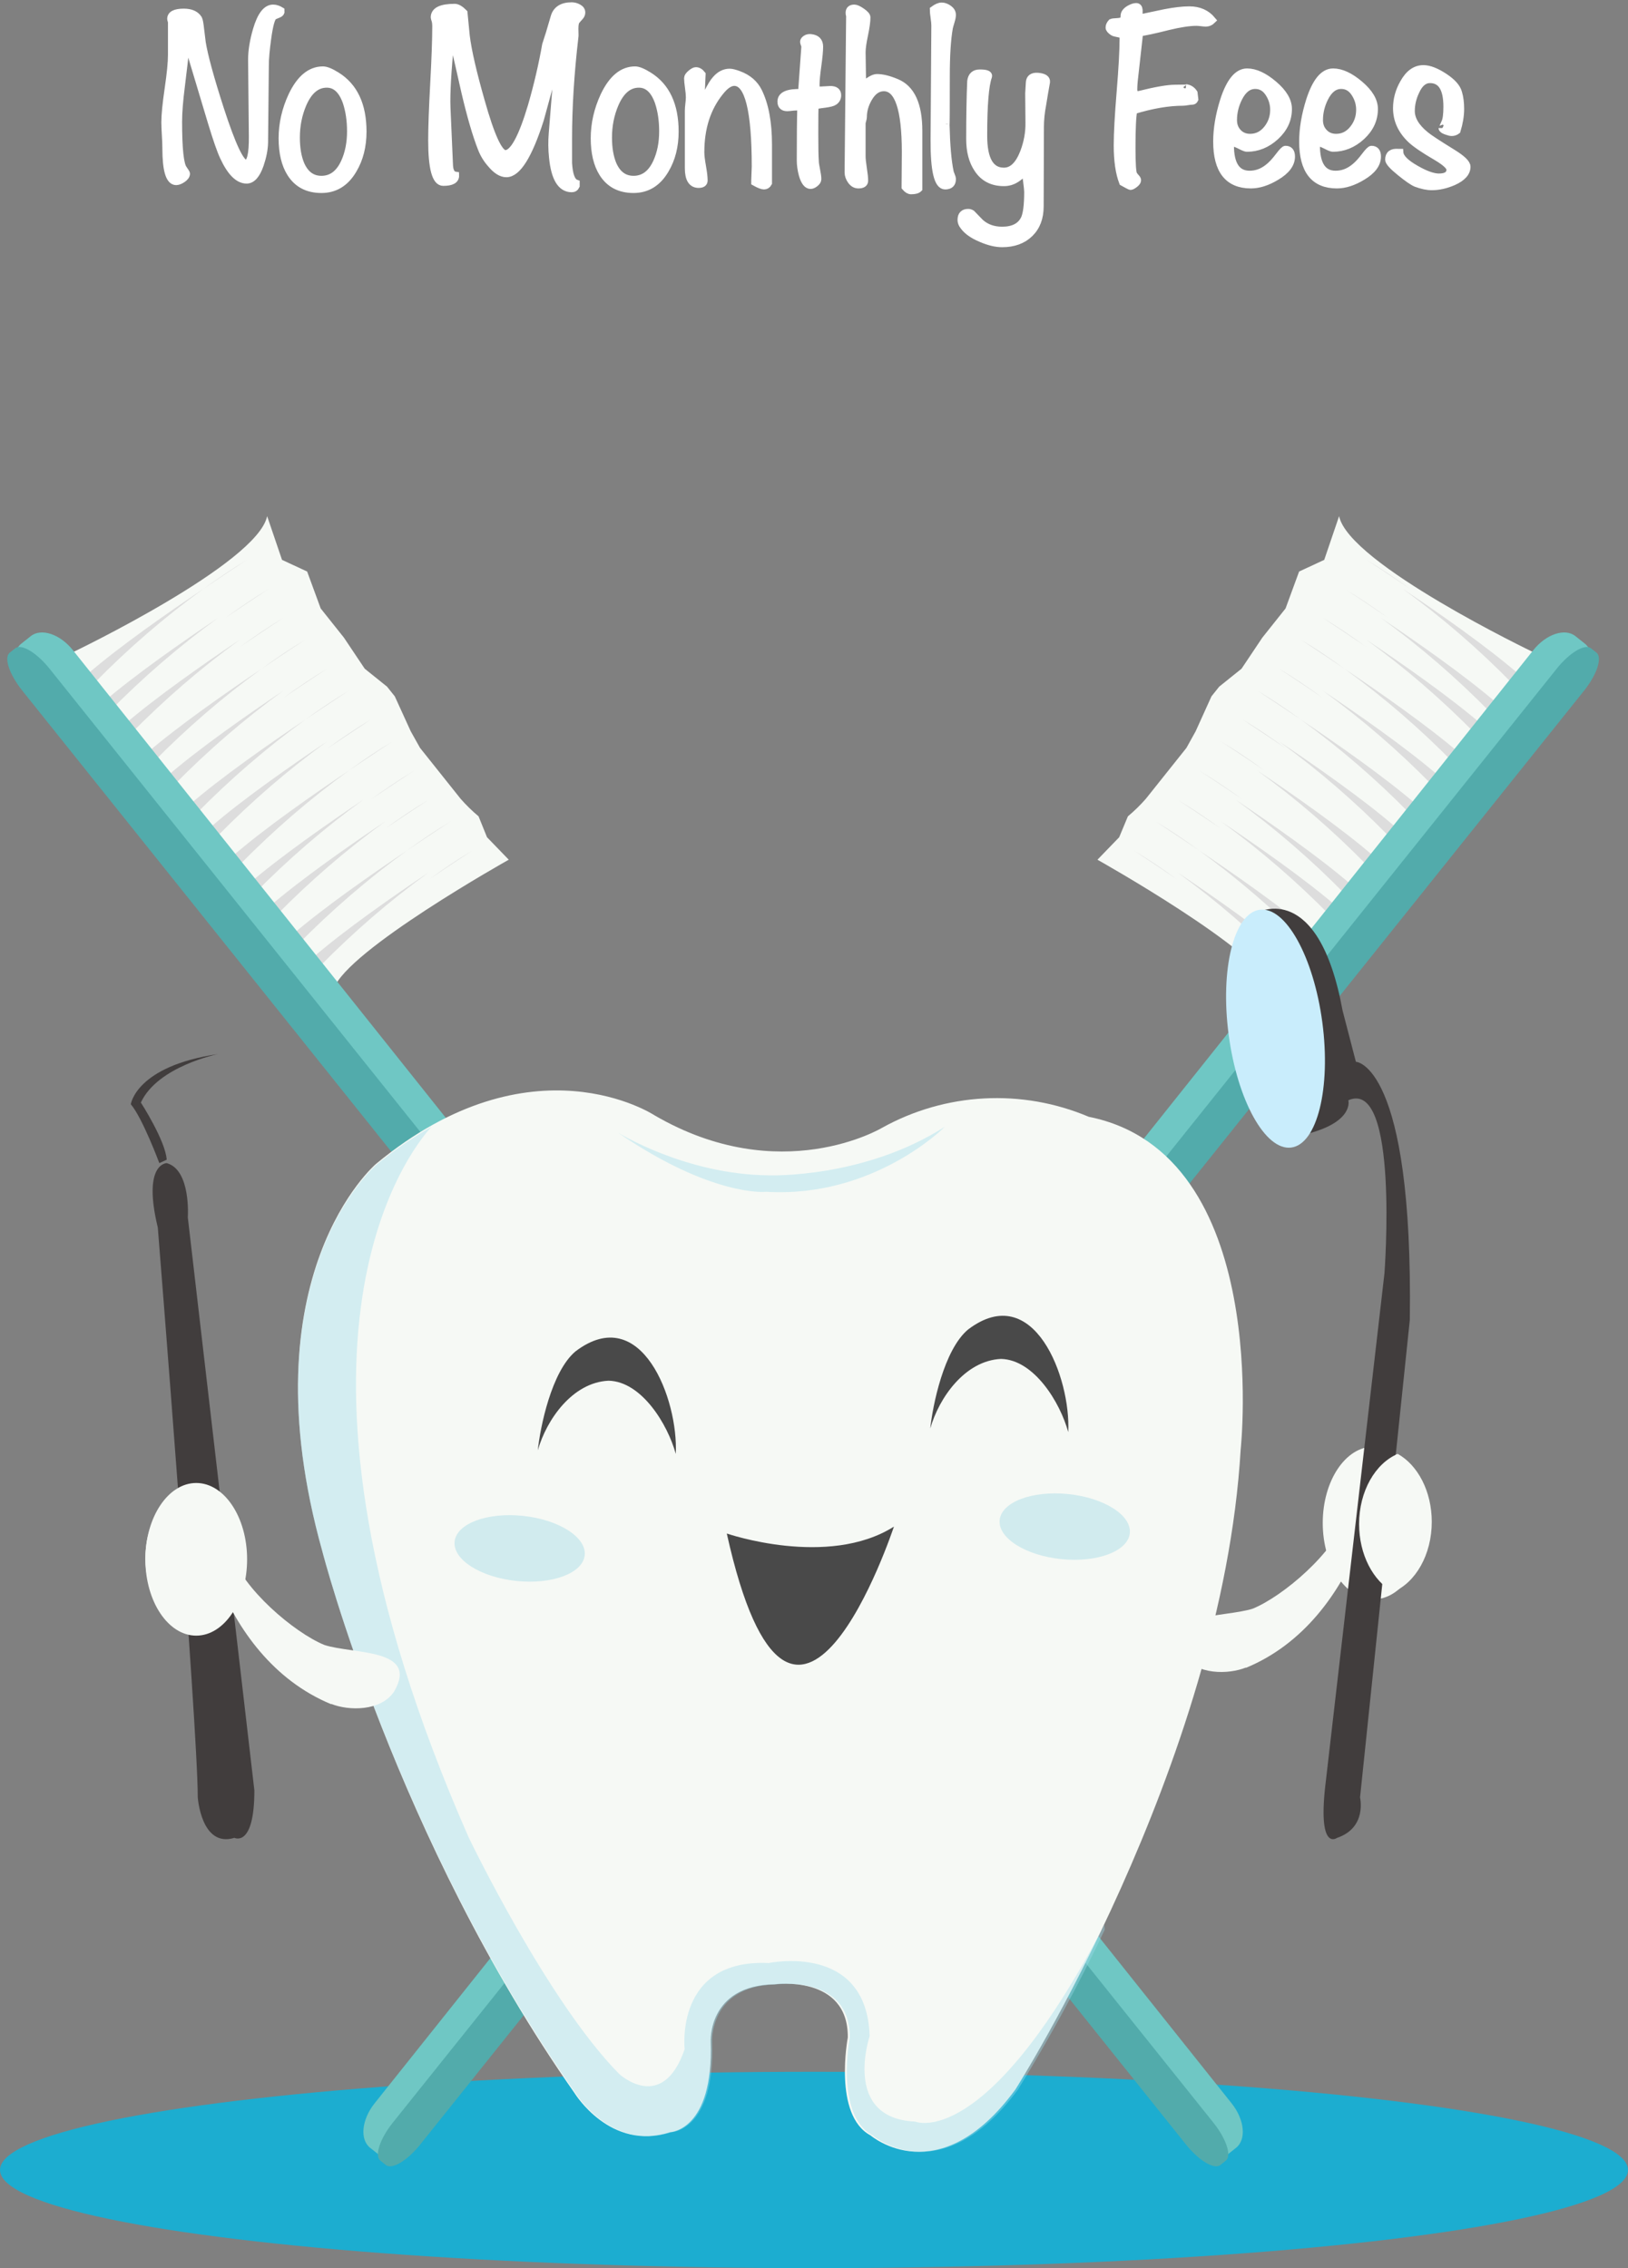 <?xml version="1.0" encoding="UTF-8"?>
<svg width="224px" height="312px" viewBox="0 0 224 312" version="1.1" xmlns="http://www.w3.org/2000/svg" xmlns:xlink="http://www.w3.org/1999/xlink">
    <rect x="0" y="0" width="224" height="312" fill="#808080" stroke="none"/>
    <!-- Generator: Sketch 46.2 (44496) - http://www.bohemiancoding.com/sketch -->
    <title>Group 39</title>
    <desc>Created with Sketch.</desc>
    <defs></defs>
    <g id="Page-1" stroke="none" stroke-width="1" fill="none" fill-rule="evenodd">
        <g id="Artboard-3">
            <g id="Group-39">
                <ellipse id="Oval-2" fill="#1CADD0" cx="112" cy="298.5" rx="112" ry="13.5"></ellipse>
                <g id="Group-37" transform="translate(1, 0)">
                    <path d="M37.66,1.48 C37.683,1.69 37.578,1.842 37.345,1.935 C37.112,2.028 36.89,2.122 36.68,2.215 C36.353,2.402 36.062,3.452 35.805,5.365 C35.595,6.882 35.49,8.095 35.49,9.005 L35.385,19.61 C35.362,20.543 35.163,21.558 34.79,22.655 C34.3,24.055 33.682,24.755 32.935,24.755 C31.792,24.755 30.73,23.693 29.75,21.57 C29.353,20.73 28.799,19.138 28.087,16.793 C27.376,14.447 26.32,10.93 24.92,6.24 C24.663,6.287 24.523,6.52 24.5,6.94 C24.453,7.57 24.267,9.203 23.94,11.84 C23.683,13.847 23.555,15.48 23.555,16.74 C23.555,20.497 23.788,22.667 24.255,23.25 C24.512,23.623 24.64,23.833 24.64,23.88 C24.64,24.137 24.471,24.382 24.133,24.615 C23.794,24.848 23.497,24.965 23.24,24.965 C22.307,24.965 21.84,23.437 21.84,20.38 C21.84,19.96 21.817,19.365 21.77,18.595 C21.723,17.825 21.7,17.23 21.7,16.81 C21.7,15.807 21.852,14.273 22.155,12.207 C22.458,10.142 22.61,8.597 22.61,7.57 L22.61,3.055 C22.61,3.008 22.593,2.933 22.558,2.828 C22.522,2.722 22.505,2.647 22.505,2.6 C22.505,1.993 23.1,1.69 24.29,1.69 C25.27,1.69 25.947,1.993 26.32,2.6 C26.413,2.763 26.507,3.277 26.6,4.14 C26.67,4.7 26.74,5.272 26.81,5.855 C27.113,7.722 27.953,10.79 29.33,15.06 C30.94,20.007 32.107,22.48 32.83,22.48 C33.46,22.48 33.763,21.232 33.74,18.735 L33.635,8.235 C33.635,6.998 33.857,5.622 34.3,4.105 C34.883,2.122 35.642,1.13 36.575,1.13 C36.925,1.13 37.287,1.247 37.66,1.48 Z M48.93,18.105 C48.93,20.112 48.487,21.862 47.6,23.355 C46.55,25.152 45.092,26.05 43.225,26.05 C41.335,26.05 39.923,25.315 38.99,23.845 C38.22,22.632 37.835,21.022 37.835,19.015 C37.835,17.032 38.278,15.083 39.165,13.17 C40.285,10.813 41.708,9.635 43.435,9.635 C43.878,9.635 44.508,9.892 45.325,10.405 C47.728,11.898 48.93,14.465 48.93,18.105 Z M47.25,18.07 C47.25,16.577 47.052,15.235 46.655,14.045 C46.072,12.388 45.173,11.56 43.96,11.56 C42.56,11.56 41.463,12.482 40.67,14.325 C40.063,15.748 39.76,17.277 39.76,18.91 C39.76,20.38 39.97,21.617 40.39,22.62 C40.997,23.997 41.942,24.685 43.225,24.685 C44.625,24.685 45.687,23.892 46.41,22.305 C46.97,21.068 47.25,19.657 47.25,18.07 Z M79.03,1.725 C79.03,1.935 78.943,2.133 78.767,2.32 C78.592,2.507 78.435,2.687 78.295,2.862 C78.155,3.038 78.085,3.393 78.085,3.93 C78.108,4.677 78.108,5.062 78.085,5.085 C77.502,10.078 77.21,14.745 77.21,19.085 L77.21,22.41 C77.303,24.067 77.653,25 78.26,25.21 L78.26,25.56 C78.143,25.817 77.945,25.945 77.665,25.945 C76.195,25.945 75.32,24.51 75.04,21.64 C74.923,20.543 74.912,19.435 75.005,18.315 L75.915,7.01 L73.325,16.46 C71.738,21.407 70.187,23.88 68.67,23.88 C67.993,23.88 67.293,23.448 66.57,22.585 C65.987,21.932 65.543,21.208 65.24,20.415 C64.517,18.572 63.77,16.017 63,12.75 C62.417,10.137 61.822,7.535 61.215,4.945 L61.005,5.47 C60.585,9.787 60.41,12.878 60.48,14.745 L60.83,22.76 C60.877,23.6 61.157,24.055 61.67,24.125 C61.693,24.755 61.133,25.07 59.99,25.07 C58.94,25.07 58.415,23.145 58.415,19.295 C58.415,17.545 58.508,14.938 58.695,11.473 C58.882,8.007 58.975,5.4 58.975,3.65 C58.975,3.277 58.94,2.985 58.87,2.775 C58.8,2.565 58.765,2.437 58.765,2.39 C58.765,1.48 59.698,1.025 61.565,1.025 C61.915,1.025 62.335,1.27 62.825,1.76 C62.895,2.483 63,3.557 63.14,4.98 C63.397,7.033 64.085,10.02 65.205,13.94 C66.558,18.747 67.667,21.15 68.53,21.15 C69.627,21.15 70.828,18.957 72.135,14.57 C72.952,11.747 73.605,8.947 74.095,6.17 C74.398,5.283 74.783,4.023 75.25,2.39 C75.53,1.34 76.335,0.815 77.665,0.815 C77.968,0.815 78.272,0.897 78.575,1.06 C78.878,1.223 79.03,1.445 79.03,1.725 Z M91.875,18.105 C91.875,20.112 91.432,21.862 90.545,23.355 C89.495,25.152 88.037,26.05 86.17,26.05 C84.28,26.05 82.868,25.315 81.935,23.845 C81.165,22.632 80.78,21.022 80.78,19.015 C80.78,17.032 81.223,15.083 82.11,13.17 C83.23,10.813 84.653,9.635 86.38,9.635 C86.823,9.635 87.453,9.892 88.27,10.405 C90.673,11.898 91.875,14.465 91.875,18.105 Z M90.195,18.07 C90.195,16.577 89.997,15.235 89.6,14.045 C89.017,12.388 88.118,11.56 86.905,11.56 C85.505,11.56 84.408,12.482 83.615,14.325 C83.008,15.748 82.705,17.277 82.705,18.91 C82.705,20.38 82.915,21.617 83.335,22.62 C83.942,23.997 84.887,24.685 86.17,24.685 C87.57,24.685 88.632,23.892 89.355,22.305 C89.915,21.068 90.195,19.657 90.195,18.07 Z M104.72,25.175 C104.58,25.432 104.382,25.56 104.125,25.56 C103.868,25.56 103.448,25.397 102.865,25.07 L102.865,24.79 C102.865,24.58 102.877,24.265 102.9,23.845 C102.923,23.425 102.935,23.122 102.935,22.935 C102.935,15.188 101.967,11.315 100.03,11.315 C99.423,11.315 98.77,11.758 98.07,12.645 C96.297,14.838 95.41,17.603 95.41,20.94 C95.41,21.383 95.486,22.031 95.638,22.883 C95.789,23.734 95.865,24.382 95.865,24.825 C95.865,25.175 95.62,25.35 95.13,25.35 C94.197,25.35 93.73,24.615 93.73,23.145 L93.73,15.2 C93.73,14.99 93.753,14.687 93.8,14.29 C93.847,13.893 93.87,13.59 93.87,13.38 C93.87,13.077 93.829,12.633 93.748,12.05 C93.666,11.467 93.625,11.035 93.625,10.755 C93.625,10.568 93.771,10.353 94.062,10.107 C94.354,9.862 94.582,9.74 94.745,9.74 C95.048,9.74 95.328,9.903 95.585,10.23 C95.515,11.747 95.48,12.633 95.48,12.89 C95.48,13.24 95.492,13.578 95.515,13.905 C95.725,13.835 96.005,13.45 96.355,12.75 C96.798,11.863 97.172,11.257 97.475,10.93 C98.035,10.277 98.677,9.95 99.4,9.95 C99.68,9.95 100.1,10.055 100.66,10.265 C101.92,10.732 102.818,11.502 103.355,12.575 C104.265,14.418 104.72,16.857 104.72,19.89 L104.72,25.175 Z M113.785,13.975 C113.598,14.115 113.155,14.232 112.455,14.325 C111.685,14.418 111.242,14.5 111.125,14.57 C111.102,14.827 111.09,16.122 111.09,18.455 C111.09,20.275 111.113,21.5 111.16,22.13 C111.16,22.387 111.218,22.795 111.335,23.355 C111.452,23.915 111.51,24.347 111.51,24.65 C111.51,24.837 111.393,25.023 111.16,25.21 C110.927,25.397 110.717,25.49 110.53,25.49 C110.063,25.49 109.69,25.012 109.41,24.055 C109.223,23.355 109.13,22.69 109.13,22.06 C109.13,18.77 109.153,16.343 109.2,14.78 C109.06,14.663 108.523,14.663 107.59,14.78 C106.843,14.873 106.47,14.605 106.47,13.975 C106.47,13.088 107.415,12.68 109.305,12.75 L109.76,6.415 C109.76,6.345 109.731,6.234 109.672,6.082 C109.614,5.931 109.585,5.82 109.585,5.75 C109.585,5.61 109.678,5.476 109.865,5.348 C110.052,5.219 110.273,5.167 110.53,5.19 C111.347,5.26 111.755,5.668 111.755,6.415 C111.755,6.998 111.673,7.873 111.51,9.04 C111.347,10.207 111.265,11.07 111.265,11.63 C111.265,11.91 111.288,12.178 111.335,12.435 L113.26,12.33 C113.913,12.33 114.24,12.587 114.24,13.1 C114.24,13.473 114.088,13.765 113.785,13.975 Z M125.405,25.945 C125.218,26.132 124.868,26.225 124.355,26.225 C124.098,26.225 123.83,26.062 123.55,25.735 C123.573,23.728 123.585,22.13 123.585,20.94 C123.585,15.013 122.593,12.05 120.61,12.05 C119.77,12.05 119.07,12.54 118.51,13.52 C118.02,14.36 117.775,15.223 117.775,16.11 C117.775,16.203 117.746,16.349 117.688,16.547 C117.629,16.746 117.6,16.892 117.6,16.985 L117.6,21.465 C117.6,21.862 117.658,22.433 117.775,23.18 C117.892,23.927 117.95,24.487 117.95,24.86 C117.95,25.233 117.67,25.42 117.11,25.42 C116.713,25.42 116.381,25.233 116.112,24.86 C115.844,24.487 115.71,24.102 115.71,23.705 L115.92,2.18 C115.873,2.04 115.85,1.9 115.85,1.76 C115.85,1.34 116.083,1.13 116.55,1.13 C116.783,1.13 117.127,1.287 117.582,1.603 C118.038,1.918 118.265,2.18 118.265,2.39 C118.265,2.95 118.154,3.755 117.933,4.805 C117.711,5.855 117.6,6.648 117.6,7.185 C117.6,7.232 117.623,8.783 117.67,11.84 C118.533,11.07 119.198,10.685 119.665,10.685 C120.412,10.685 121.31,10.907 122.36,11.35 C124.39,12.19 125.405,14.407 125.405,18 L125.405,25.945 Z M130.025,24.65 C130.025,25.257 129.698,25.56 129.045,25.56 C128.018,25.56 127.517,23.448 127.54,19.225 L127.645,3.51 C127.645,3.253 127.61,2.886 127.54,2.408 C127.47,1.929 127.435,1.573 127.435,1.34 C127.878,1.013 128.252,0.85 128.555,0.85 C128.882,0.85 129.208,0.967 129.535,1.2 C129.862,1.433 130.025,1.713 130.025,2.04 C130.025,2.273 129.967,2.577 129.85,2.95 C129.71,3.417 129.628,3.708 129.605,3.825 C129.325,5.412 129.185,7.628 129.185,10.475 C129.185,15.072 129.173,17.288 129.15,17.125 C129.22,19.995 129.407,22.153 129.71,23.6 C129.71,23.67 129.762,23.827 129.868,24.073 C129.973,24.318 130.025,24.51 130.025,24.65 Z M142.975,11.28 C142.788,12.307 142.613,13.333 142.45,14.36 C142.24,15.457 142.135,16.483 142.135,17.44 L142.1,28.395 C142.1,29.958 141.628,31.201 140.683,32.123 C139.737,33.044 138.472,33.505 136.885,33.505 C136.022,33.505 135.053,33.272 133.98,32.805 C132.743,32.292 131.892,31.65 131.425,30.88 C131.308,30.67 131.25,30.46 131.25,30.25 C131.25,29.573 131.577,29.235 132.23,29.235 C132.37,29.235 132.522,29.282 132.685,29.375 C133.082,29.795 133.478,30.203 133.875,30.6 C134.668,31.323 135.672,31.685 136.885,31.685 C138.425,31.685 139.452,31.148 139.965,30.075 C140.268,29.398 140.42,28.173 140.42,26.4 C140.42,26.167 140.373,25.7 140.28,25 C140.187,24.417 140.163,23.903 140.21,23.46 C139.557,24.067 139.09,24.452 138.81,24.615 C138.297,24.942 137.737,25.105 137.13,25.105 C135.543,25.105 134.342,24.487 133.525,23.25 C132.802,22.177 132.44,20.812 132.44,19.155 C132.44,16.005 132.487,13.345 132.58,11.175 C132.673,10.428 133.082,10.055 133.805,10.055 C134.692,10.055 135.088,10.207 134.995,10.51 C134.552,11.723 134.33,14.442 134.33,18.665 C134.33,21.932 135.263,23.565 137.13,23.565 C138.273,23.565 139.183,22.69 139.86,20.94 C140.373,19.587 140.618,18.222 140.595,16.845 L140.56,12.855 C140.583,12.458 140.613,11.957 140.648,11.35 C140.683,10.743 141.062,10.463 141.785,10.51 C142.625,10.58 143.022,10.837 142.975,11.28 Z M165.795,2.775 C165.538,3.032 165.247,3.16 164.92,3.16 C164.78,3.16 164.57,3.143 164.29,3.107 C164.01,3.072 163.788,3.055 163.625,3.055 C162.645,3.055 161.338,3.253 159.705,3.65 C157.768,4.14 156.462,4.42 155.785,4.49 L155.05,11.07 C155.003,11.537 154.98,11.933 154.98,12.26 C154.98,12.773 155.155,13.03 155.505,13.03 C155.598,13.03 155.703,13.018 155.82,12.995 C158.06,12.435 159.682,12.155 160.685,12.155 C162.132,12.155 162.622,12.132 162.155,12.085 C162.622,12.132 162.995,12.365 163.275,12.785 L163.38,13.66 C163.31,13.823 163.193,13.905 163.03,13.905 C162.867,13.905 162.651,13.928 162.382,13.975 C162.114,14.022 161.91,14.045 161.77,14.045 C159.763,14.045 157.5,14.43 154.98,15.2 C154.817,15.97 154.735,17.685 154.735,20.345 C154.735,22.538 154.817,23.763 154.98,24.02 C155.073,24.16 155.184,24.3 155.312,24.44 C155.441,24.58 155.505,24.697 155.505,24.79 C155.505,24.953 155.377,25.134 155.12,25.332 C154.863,25.531 154.665,25.63 154.525,25.63 C154.502,25.63 154.152,25.443 153.475,25.07 C152.985,23.787 152.74,22.095 152.74,19.995 C152.74,18.338 152.874,15.883 153.143,12.627 C153.411,9.372 153.545,6.917 153.545,5.26 C153.545,4.91 153.382,4.712 153.055,4.665 C152.542,4.572 152.238,4.49 152.145,4.42 C151.795,4.187 151.62,3.977 151.62,3.79 C151.62,3.557 151.725,3.323 151.935,3.09 C152.028,3.043 152.32,3.008 152.81,2.985 C153.207,2.962 153.475,2.868 153.615,2.705 C153.662,2.518 153.685,2.343 153.685,2.18 C153.685,1.83 153.918,1.515 154.385,1.235 C154.758,1.025 155.073,0.92 155.33,0.92 C155.563,0.92 155.692,1.072 155.715,1.375 L155.715,2.11 C155.762,2.273 155.843,2.39 155.96,2.46 C157.057,2.227 158.165,1.993 159.285,1.76 C160.615,1.503 161.735,1.375 162.645,1.375 C163.975,1.375 165.025,1.842 165.795,2.775 Z M176.68,21.535 C176.68,22.562 175.992,23.483 174.615,24.3 C173.378,25.047 172.212,25.42 171.115,25.42 C167.988,25.42 166.425,23.437 166.425,19.47 C166.425,17.72 166.74,15.842 167.37,13.835 C168.21,11.222 169.283,9.915 170.59,9.915 C171.71,9.915 172.935,10.481 174.265,11.613 C175.595,12.744 176.26,13.87 176.26,14.99 C176.26,16.437 175.677,17.697 174.51,18.77 C173.343,19.843 172.025,20.38 170.555,20.38 C170.415,20.38 170.118,20.263 169.662,20.03 C169.207,19.797 168.898,19.68 168.735,19.68 C168.432,19.68 168.28,19.773 168.28,19.96 C168.28,22.643 169.167,23.985 170.94,23.985 C171.85,23.985 172.69,23.682 173.46,23.075 C173.927,22.725 174.44,22.177 175,21.43 C175.443,20.847 175.735,20.555 175.875,20.555 C176.412,20.555 176.68,20.882 176.68,21.535 Z M174.265,15.095 C174.265,14.278 174.032,13.514 173.565,12.803 C173.098,12.091 172.48,11.735 171.71,11.735 C170.777,11.735 170.018,12.318 169.435,13.485 C168.945,14.465 168.7,15.48 168.7,16.53 C168.7,17.207 168.916,17.772 169.347,18.227 C169.779,18.683 170.333,18.91 171.01,18.91 C171.967,18.91 172.76,18.502 173.39,17.685 C173.973,16.938 174.265,16.075 174.265,15.095 Z M188.51,21.535 C188.51,22.562 187.822,23.483 186.445,24.3 C185.208,25.047 184.042,25.42 182.945,25.42 C179.818,25.42 178.255,23.437 178.255,19.47 C178.255,17.72 178.57,15.842 179.2,13.835 C180.04,11.222 181.113,9.915 182.42,9.915 C183.54,9.915 184.765,10.481 186.095,11.613 C187.425,12.744 188.09,13.87 188.09,14.99 C188.09,16.437 187.507,17.697 186.34,18.77 C185.173,19.843 183.855,20.38 182.385,20.38 C182.245,20.38 181.948,20.263 181.493,20.03 C181.037,19.797 180.728,19.68 180.565,19.68 C180.262,19.68 180.11,19.773 180.11,19.96 C180.11,22.643 180.997,23.985 182.77,23.985 C183.68,23.985 184.52,23.682 185.29,23.075 C185.757,22.725 186.27,22.177 186.83,21.43 C187.273,20.847 187.565,20.555 187.705,20.555 C188.242,20.555 188.51,20.882 188.51,21.535 Z M186.095,15.095 C186.095,14.278 185.862,13.514 185.395,12.803 C184.928,12.091 184.31,11.735 183.54,11.735 C182.607,11.735 181.848,12.318 181.265,13.485 C180.775,14.465 180.53,15.48 180.53,16.53 C180.53,17.207 180.746,17.772 181.178,18.227 C181.609,18.683 182.163,18.91 182.84,18.91 C183.797,18.91 184.59,18.502 185.22,17.685 C185.803,16.938 186.095,16.075 186.095,15.095 Z M200.83,22.935 C200.83,23.752 200.212,24.44 198.975,25 C197.948,25.443 196.957,25.665 196,25.665 C195.37,25.665 194.647,25.513 193.83,25.21 C193.387,25.023 192.675,24.533 191.695,23.74 C190.622,22.877 190.085,22.282 190.085,21.955 C190.085,21.232 190.517,20.905 191.38,20.975 L191.59,20.975 C191.637,21.675 192.383,22.433 193.83,23.25 C195.137,23.997 196.187,24.37 196.98,24.37 C198.007,24.37 198.52,24.02 198.52,23.32 C198.52,22.9 197.89,22.317 196.63,21.57 C194.903,20.567 193.725,19.762 193.095,19.155 C191.812,17.918 191.17,16.495 191.17,14.885 C191.17,13.672 191.485,12.517 192.115,11.42 C192.838,10.113 193.748,9.46 194.845,9.46 C195.638,9.46 196.595,9.827 197.715,10.562 C198.835,11.298 199.488,12.038 199.675,12.785 C199.862,13.415 199.955,14.15 199.955,14.99 C199.955,15.9 199.792,16.892 199.465,17.965 C199.255,18.128 199.01,18.21 198.73,18.21 C198.567,18.21 198.31,18.146 197.96,18.017 C197.61,17.889 197.435,17.755 197.435,17.615 C197.435,17.708 197.563,17.452 197.82,16.845 C198.007,16.448 198.1,15.725 198.1,14.675 C198.1,12.178 197.318,10.93 195.755,10.93 C194.938,10.93 194.285,11.478 193.795,12.575 C193.375,13.462 193.165,14.36 193.165,15.27 C193.165,16.413 193.83,17.522 195.16,18.595 C195.603,18.968 196.828,19.773 198.835,21.01 C200.165,21.827 200.83,22.468 200.83,22.935 Z" id="No-Monthly-Fees" stroke="#FFFFFF" fill="#FFFFFF"></path>
                    <g id="uyj" transform="translate(0, 71)" fill-rule="nonzero">
                        <path d="M9,18.732 C9,18.732 34.43,6.553 35.756,0 L37.804,6.017 L41.261,7.619 L43.125,12.699 L46.32,16.712 L49.183,20.988 L52.255,23.456 L53.32,24.79 L55.517,29.602 L56.792,31.879 L59.455,35.218 L61.319,37.556 L62.384,38.891 C63.143,39.754 63.967,40.559 64.847,41.297 L66.009,44.171 L69,47.262 C69,47.262 46.75,59.719 44.932,65 L9,18.732 Z" id="Shape" fill="#F6F9F5"></path>
                        <path d="M58,50 C59.929,48.602 61.914,47.246 64,46 C64.006,46 61.506,47.608 58,50 Z" id="Shape" fill="#DDDDDD"></path>
                        <path d="M42.934,62 L42,60.766 C46.418,56.926 53.224,52.188 58,49 C52.634,52.892 47.594,57.241 42.934,62 L42.934,62 Z" id="Shape" fill="#DDDDDD"></path>
                        <path d="M55,46 C56.929,44.596 58.914,43.246 61,42 C61,42 58.506,43.608 55,46 Z" id="Shape" fill="#DDDDDD"></path>
                        <path d="M39.913,59 L39,57.766 C43.418,53.926 50.224,49.194 55,46 C49.628,49.893 44.582,54.242 39.913,59 L39.913,59 Z" id="Shape" fill="#DDDDDD"></path>
                        <path d="M52,43 C53.929,41.594 55.914,40.242 58,39 C58.006,39 55.484,40.616 52,43 Z" id="Shape" fill="#DDDDDD"></path>
                        <path d="M36.934,55 L36,53.766 C40.423,49.931 47.224,45.194 52,42 C46.635,45.894 41.596,50.243 36.934,55 L36.934,55 Z" id="Shape" fill="#DDDDDD"></path>
                        <path d="M50,39 C51.933,37.6 53.938,36.242 56,35 C56.017,34.994 53.503,36.611 50,39 Z" id="Shape" fill="#DDDDDD"></path>
                        <path d="M33.934,52 L33,50.77 C37.425,46.935 44.228,42.195 49,39 C43.635,42.894 38.596,47.243 33.934,52 L33.934,52 Z" id="Shape" fill="#DDDDDD"></path>
                        <path d="M47,35 C48.929,33.597 50.914,32.246 53,31 C53,30.988 50.528,32.614 47,35 Z" id="Shape" fill="#DDDDDD"></path>
                        <path d="M31.939,48 L31,46.77 C35.418,42.935 42.224,38.19 47,35 C41.638,38.895 36.6,43.243 31.939,48 L31.939,48 Z" id="Shape" fill="#DDDDDD"></path>
                        <path d="M44,32 C45.935,30.596 47.914,29.24 50,28 C50.006,28.006 47.512,29.62 44,32 Z" id="Shape" fill="#DDDDDD"></path>
                        <path d="M28.934,44 L28,42.766 C32.425,38.91 39.238,34.183 44,31 C38.636,34.896 33.597,39.244 28.934,44 L28.934,44 Z" id="Shape" fill="#DDDDDD"></path>
                        <path d="M41,28 C42.929,26.594 44.942,25.247 47,24 C47,24.012 44.506,25.622 41,28 Z" id="Shape" fill="#DDDDDD"></path>
                        <path d="M25.939,41 L25,39.766 C29.423,35.926 36.224,31.188 41,28 C35.637,31.894 30.599,36.242 25.939,41 L25.939,41 Z" id="Shape" fill="#DDDDDD"></path>
                        <path d="M38,25 C39.927,23.6 41.911,22.242 44,21 C44,21 41.503,22.599 38,25 Z" id="Shape" fill="#DDDDDD"></path>
                        <path d="M22.934,37 L22,35.77 C26.423,31.929 33.224,27.19 38,24 C32.637,27.896 27.597,32.244 22.934,37 L22.934,37 Z" id="Shape" fill="#DDDDDD"></path>
                        <path d="M35,21 C36.933,19.596 38.911,18.246 41,17 C41,17 38.503,18.608 35,21 Z" id="Shape" fill="#DDDDDD"></path>
                        <path d="M19.939,34 L19,32.766 C23.423,28.931 30.224,24.194 35,21 C29.637,24.895 24.599,29.243 19.939,34 L19.939,34 Z" id="Shape" fill="#DDDDDD"></path>
                        <path d="M32,18 C33.927,16.6 35.911,15.242 38,14 C37.983,14 35.492,15.611 32,18 Z" id="Shape" fill="#DDDDDD"></path>
                        <path d="M16.939,30 L16,28.766 C20.423,24.931 27.224,20.188 32,17 C26.638,20.895 21.6,25.243 16.939,30 L16.939,30 Z" id="Shape" fill="#DDDDDD"></path>
                        <path d="M30,14 C31.933,12.6 33.939,11.242 36,10 C36,10 33.503,11.611 30,14 Z" id="Shape" fill="#DDDDDD"></path>
                        <path d="M13.939,27 L13,25.766 C17.423,21.933 24.224,17.197 29,14 C23.638,17.896 18.6,22.244 13.939,27 L13.939,27 Z" id="Shape" fill="#DDDDDD"></path>
                        <path d="M27,10 C28.933,8.6 30.944,7.242 33,6 C33,6 30.508,7.611 27,10 Z" id="Shape" fill="#DDDDDD"></path>
                        <path d="M11.939,23 L11,21.766 C15.425,17.926 22.228,13.188 27,10 C21.636,13.893 16.598,18.241 11.939,23 L11.939,23 Z" id="Shape" fill="#DDDDDD"></path>
                        <path d="M168.468,218.346 C170.235,220.571 170.523,223.302 169.074,224.454 L167.774,225.486 C166.341,226.643 163.741,225.781 161.969,223.561 L2.532,23.659 C0.765,21.439 0.477,18.703 1.926,17.546 L3.226,16.514 C4.664,15.357 7.259,16.219 9.031,18.439 L168.468,218.346 Z" id="Shape" fill="#6FC7C4"></path>
                        <path d="M165.956,220.998 C167.731,223.214 168.495,225.554 167.664,226.22 L166.916,226.819 C166.085,227.491 163.969,226.231 162.189,224.01 L2.073,24.012 C0.277,21.765 -0.507,19.451 0.344,18.78 L1.098,18.181 C1.929,17.509 4.045,18.769 5.82,20.99 L165.956,220.998 Z" id="Shape" fill="#52ABAB"></path>
                        <path d="M210,18.73 C210,18.73 184.572,6.553 183.251,0 L181.203,6.017 L177.747,7.619 L175.883,12.698 L172.688,16.711 L169.826,20.987 L166.754,23.454 L165.689,24.788 L163.507,29.605 L162.243,31.882 L159.58,35.22 L157.716,37.559 L156.651,38.893 C155.892,39.756 155.069,40.561 154.188,41.299 L152.99,44.173 L150,47.264 C150,47.264 172.248,59.72 174.066,65 L210,18.73 Z" id="Shape" fill="#F6F9F5"></path>
                        <path d="M161,50 C159.071,48.602 157.086,47.246 155,46 C155,46 157.494,47.608 161,50 Z" id="Shape" fill="#DDDDDD"></path>
                        <path d="M176.066,62 L177,60.766 C172.582,56.926 165.776,52.188 161,49 C166.366,52.892 171.406,57.241 176.066,62 L176.066,62 Z" id="Shape" fill="#DDDDDD"></path>
                        <path d="M164,46 C162.071,44.596 160.086,43.246 158,42 C158,42 160.494,43.608 164,46 Z" id="Shape" fill="#DDDDDD"></path>
                        <path d="M179.066,59 L180,57.77 C175.582,53.929 168.776,49.195 164,46 C169.365,49.894 174.404,54.242 179.066,59 L179.066,59 Z" id="Shape" fill="#DDDDDD"></path>
                        <path d="M167,43 C165.071,41.594 163.058,40.242 161,39 C161.017,39 163.494,40.616 167,43 Z" id="Shape" fill="#DDDDDD"></path>
                        <path d="M182.066,55 L183,53.766 C178.577,49.931 171.776,45.194 167,42 C172.365,45.894 177.404,50.243 182.066,55 Z" id="Shape" fill="#DDDDDD"></path>
                        <path d="M170,39 C168.067,37.6 166.061,36.242 164,35 C164,34.994 166.508,36.611 170,39 Z" id="Shape" fill="#DDDDDD"></path>
                        <path d="M184.066,52 L185,50.77 C180.575,46.935 173.772,42.195 169,39 C174.365,42.894 179.404,47.243 184.066,52 L184.066,52 Z" id="Shape" fill="#DDDDDD"></path>
                        <path d="M173,35 C171.071,33.597 169.086,32.246 167,31 C167,30.988 169.488,32.614 173,35 Z" id="Shape" fill="#DDDDDD"></path>
                        <path d="M187.061,48 L188,46.77 C183.582,42.935 176.776,38.19 172,35 C177.362,38.895 182.4,43.243 187.061,48 L187.061,48 Z" id="Shape" fill="#DDDDDD"></path>
                        <path d="M176,32 C174.067,30.596 172.089,29.24 170,28 C170.006,28.006 172.492,29.62 176,32 Z" id="Shape" fill="#DDDDDD"></path>
                        <path d="M190.066,44 L191,42.766 C186.566,38.91 179.765,34.183 175,31 C180.363,34.896 185.403,39.244 190.066,44 L190.066,44 Z" id="Shape" fill="#DDDDDD"></path>
                        <path d="M178,28 C176.071,26.594 174.086,25.247 172,24 C172,24.012 174.494,25.622 178,28 Z" id="Shape" fill="#DDDDDD"></path>
                        <path d="M193.061,41 L194,39.766 C189.577,35.926 182.776,31.188 178,28 C183.363,31.894 188.401,36.242 193.061,41 Z" id="Shape" fill="#DDDDDD"></path>
                        <path d="M181,25 C179.073,23.6 177.089,22.242 175,21 C175.006,21 177.497,22.599 181,25 Z" id="Shape" fill="#DDDDDD"></path>
                        <path d="M196.061,37 L197,35.77 C192.577,31.929 185.776,27.19 181,24 C186.362,27.896 191.4,32.244 196.061,37 L196.061,37 Z" id="Shape" fill="#DDDDDD"></path>
                        <path d="M184,21 C182.067,19.596 180.089,18.246 178,17 C177.978,17 180.475,18.608 184,21 Z" id="Shape" fill="#DDDDDD"></path>
                        <path d="M199.061,34 L200,32.766 C195.577,28.931 188.776,24.194 184,21 C189.363,24.895 194.401,29.243 199.061,34 L199.061,34 Z" id="Shape" fill="#DDDDDD"></path>
                        <path d="M187,18 C185.073,16.6 183.089,15.242 181,14 C181,14 183.497,15.611 187,18 Z" id="Shape" fill="#DDDDDD"></path>
                        <path d="M202.061,30 L203,28.766 C198.577,24.931 191.776,20.188 187,17 C192.363,20.895 197.4,25.243 202.061,30 L202.061,30 Z" id="Shape" fill="#DDDDDD"></path>
                        <path d="M190,14 C188.067,12.6 186.061,11.242 184,10 C184.028,10 186.52,11.611 190,14 Z" id="Shape" fill="#DDDDDD"></path>
                        <path d="M204.061,27 L205,25.766 C200.577,21.933 193.776,17.197 189,14 C194.362,17.896 199.4,22.244 204.061,27 L204.061,27 Z" id="Shape" fill="#DDDDDD"></path>
                        <path d="M193,10 C191.067,8.6 189.061,7.242 187,6 C187,6 189.497,7.611 193,10 Z" id="Shape" fill="#DDDDDD"></path>
                        <path d="M207.061,23 L208,21.766 C203.575,17.926 196.772,13.188 192,10 C197.364,13.893 202.402,18.241 207.061,23 L207.061,23 Z" id="Shape" fill="#DDDDDD"></path>
                        <path d="M50.533,218.346 C48.765,220.571 48.477,223.302 49.926,224.454 L51.226,225.486 C52.66,226.643 55.26,225.781 57.032,223.561 L216.467,23.659 C218.235,21.439 218.523,18.703 217.074,17.546 L215.774,16.514 C214.335,15.357 211.74,16.219 209.968,18.439 L50.533,218.346 Z" id="Shape" fill="#6FC7C4"></path>
                        <path d="M53.044,220.998 C51.269,223.214 50.505,225.554 51.336,226.22 L52.089,226.819 C52.92,227.491 55.036,226.231 56.811,224.01 L216.956,24.012 C218.731,21.791 219.495,19.451 218.664,18.78 L217.911,18.181 C217.08,17.509 214.964,18.769 213.189,20.99 L53.044,220.998 Z" id="Shape" fill="#52ABAB"></path>
                        <ellipse id="Oval" fill="#F6F9F5" cx="188" cy="138.5" rx="7" ry="10.5"></ellipse>
                        <path d="M171.379,150.285 C175.56,148.574 182.675,142.505 184.186,137.662 C184.263,137.429 184.325,137.212 184.391,137 L186,137 L186,141.466 C183.382,148.016 178.433,155.145 170.385,158.448 L170.442,158.381 C168.054,159.358 163.572,159.44 161.758,156.675 C158.336,150.714 167.373,151.573 171.379,150.285 Z" id="Shape" fill="#F6F9F5"></path>
                        <path d="M120.355,84.148 C120.355,84.148 106.377,92.514 89.043,82.416 C89.043,82.416 72.228,71.323 50.721,89.117 C50.721,89.117 32.734,104.436 43.356,142.41 C43.356,142.41 53.491,181.878 78.081,216.965 C78.081,216.965 82.994,224.98 91.217,222.305 C91.217,222.305 97.188,222.104 96.787,209.877 C96.787,209.877 96.345,202.146 105.524,201.965 C105.524,201.965 115.725,200.553 115.653,209.274 C115.653,209.274 113.597,219.975 118.788,222.753 C118.788,222.753 128.161,230.805 138.717,216.424 C138.717,216.424 167.146,171.77 169.706,128.41 C169.706,128.41 174.115,87.689 148.805,82.627 C139.592,78.726 129.103,79.286 120.355,84.148 L120.355,84.148 Z" id="Shape" fill="#F6F9F5"></path>
                        <path d="M150.954,193.775 C134.63,225.032 124.934,220.85 124.934,220.85 C114.831,220.402 118.657,209.099 118.657,209.099 C118.26,196.144 104.763,199.038 104.763,199.038 C91.797,198.44 93.205,210.881 93.205,210.881 C90.136,219.82 84.195,214.295 84.195,214.295 C74.293,204.259 63.488,181.761 63.488,181.761 C33.879,114.433 55.195,87.486 58.366,84 C55.679,85.522 53.134,87.28 50.759,89.252 C50.759,89.252 32.708,104.556 43.368,142.492 C43.368,142.492 53.539,181.921 78.218,216.973 C78.218,216.973 83.148,224.98 91.4,222.308 C91.4,222.308 97.393,222.107 96.991,209.892 C96.991,209.892 96.547,202.168 105.759,201.988 C105.759,201.988 115.996,200.577 115.924,209.29 C115.924,209.29 113.861,219.98 119.07,222.756 C119.07,222.756 128.477,230.799 139.071,216.432 C143.447,209.332 147.43,201.996 151,194.46 L150.954,193.775 Z" id="Shape" fill="#9EDCEC" opacity="0.4" style="mix-blend-mode: multiply;"></path>
                        <path d="M84,84.789 C84,84.789 93.258,90.574 104.778,90.68 C104.778,90.68 117.794,91.164 129,84 C129,84 119.26,93.846 104.393,92.941 C104.393,92.973 96.949,93.678 84,84.789 Z" id="Shape" fill="#9EDCEC" opacity="0.4" style="mix-blend-mode: multiply;"></path>
                        <path d="M78.192,114.889 C74.864,117.675 73.316,125.384 73,128.502 C74.193,124.3 77.756,119.164 82.733,118.931 C87.289,119.034 90.873,124.943 91.981,129 C92.356,121.556 87.274,108.016 78.192,114.889 Z" id="Shape" fill="#494949"></path>
                        <path d="M132.194,111.893 C128.865,114.678 127.316,122.385 127,125.502 C128.188,121.301 131.758,116.166 136.731,115.933 C141.288,116.037 144.872,121.939 145.98,126 C146.361,118.557 141.253,105.01 132.194,111.893 Z" id="Shape" fill="#494949"></path>
                        <path d="M99,139.951 C99,139.951 112.907,144.749 122,139 C121.974,139.016 108.146,181.101 99,139.951 Z" id="Shape" fill="#494949"></path>
                        <ellipse id="Oval" fill="#D1EBEE" transform="translate(70.5, 142) rotate(-83.97) translate(-70.5, -142) " cx="70.5" cy="142" rx="4.5" ry="9"></ellipse>
                        <ellipse id="Oval" fill="#D1EBEE" transform="translate(145.5, 139) rotate(-84.232) translate(-145.5, -139) " cx="145.5" cy="139" rx="4.5" ry="9"></ellipse>
                        <path d="M172,58.807 L172.073,54.505 C172.073,54.505 180.42,49.982 183.726,68.004 L185.56,75.059 C185.56,75.059 193.456,75.316 192.979,110.567 L186.131,176.262 C186.131,176.262 187.132,180.426 182.951,181.825 C182.951,181.825 180.174,183.884 181.442,173.869 L189.49,104.16 C189.49,104.16 191.533,77.287 184.523,80.349 C184.523,80.349 185.35,83.246 179.026,84.929 L172,58.807 Z" id="Shape" fill="#413D3D"></path>
                        <ellipse id="Oval" fill="#C9EDFC" transform="translate(174.5, 70.5) rotate(-7.56) translate(-174.5, -70.5) " cx="174.5" cy="70.5" rx="6.5" ry="16.5"></ellipse>
                        <path d="M20.712,97.865 C20.712,97.865 26.209,166.425 26.209,176.219 C26.209,176.219 26.668,183.216 31.252,181.814 C31.252,181.814 34,183.216 34,175.285 L24.842,96.464 C24.842,96.464 25.301,89.934 21.942,89 C21.932,89.005 18.574,89.005 20.712,97.865 Z" id="Shape" fill="#413D3D"></path>
                        <path d="M20.922,89 C20.922,89 18.616,82.805 17,80.903 C17,80.903 17.691,75.661 29,74 C29,74 20.693,75.667 18.382,80.667 C18.382,80.667 21.765,85.908 21.938,88.528 L20.922,89 Z" id="Shape" fill="#413D3D"></path>
                        <ellipse id="Oval" fill="#F6F9F5" cx="26" cy="143.5" rx="7" ry="10.5"></ellipse>
                        <path d="M43.638,155.285 C39.458,153.574 32.344,147.505 30.834,142.662 C30.762,142.429 30.695,142.212 30.629,142 L29,142 L29,146.466 C31.617,153.016 36.565,160.15 44.611,163.448 L44.554,163.381 C46.941,164.358 51.423,164.44 53.236,161.675 C56.672,155.72 47.638,156.578 43.638,155.285 Z" id="Shape" fill="#F6F9F5"></path>
                        <path d="M23.683,134 C20.933,135.52 19,139.138 19,143.348 C19,147.873 21.236,151.703 24.317,153 C27.067,151.48 29,147.862 29,143.652 C29,139.127 26.764,135.297 23.683,134 Z" id="Shape" fill="#F6F9F5"></path>
                        <path d="M191.317,129 C194.067,130.52 196,134.139 196,138.345 C196,142.871 193.764,146.703 190.683,148 C187.933,146.48 186,142.861 186,138.65 C186,134.129 188.231,130.297 191.317,129 Z" id="Shape" fill="#F6F9F5"></path>
                    </g>
                </g>
            </g>
        </g>
    </g>
</svg>
